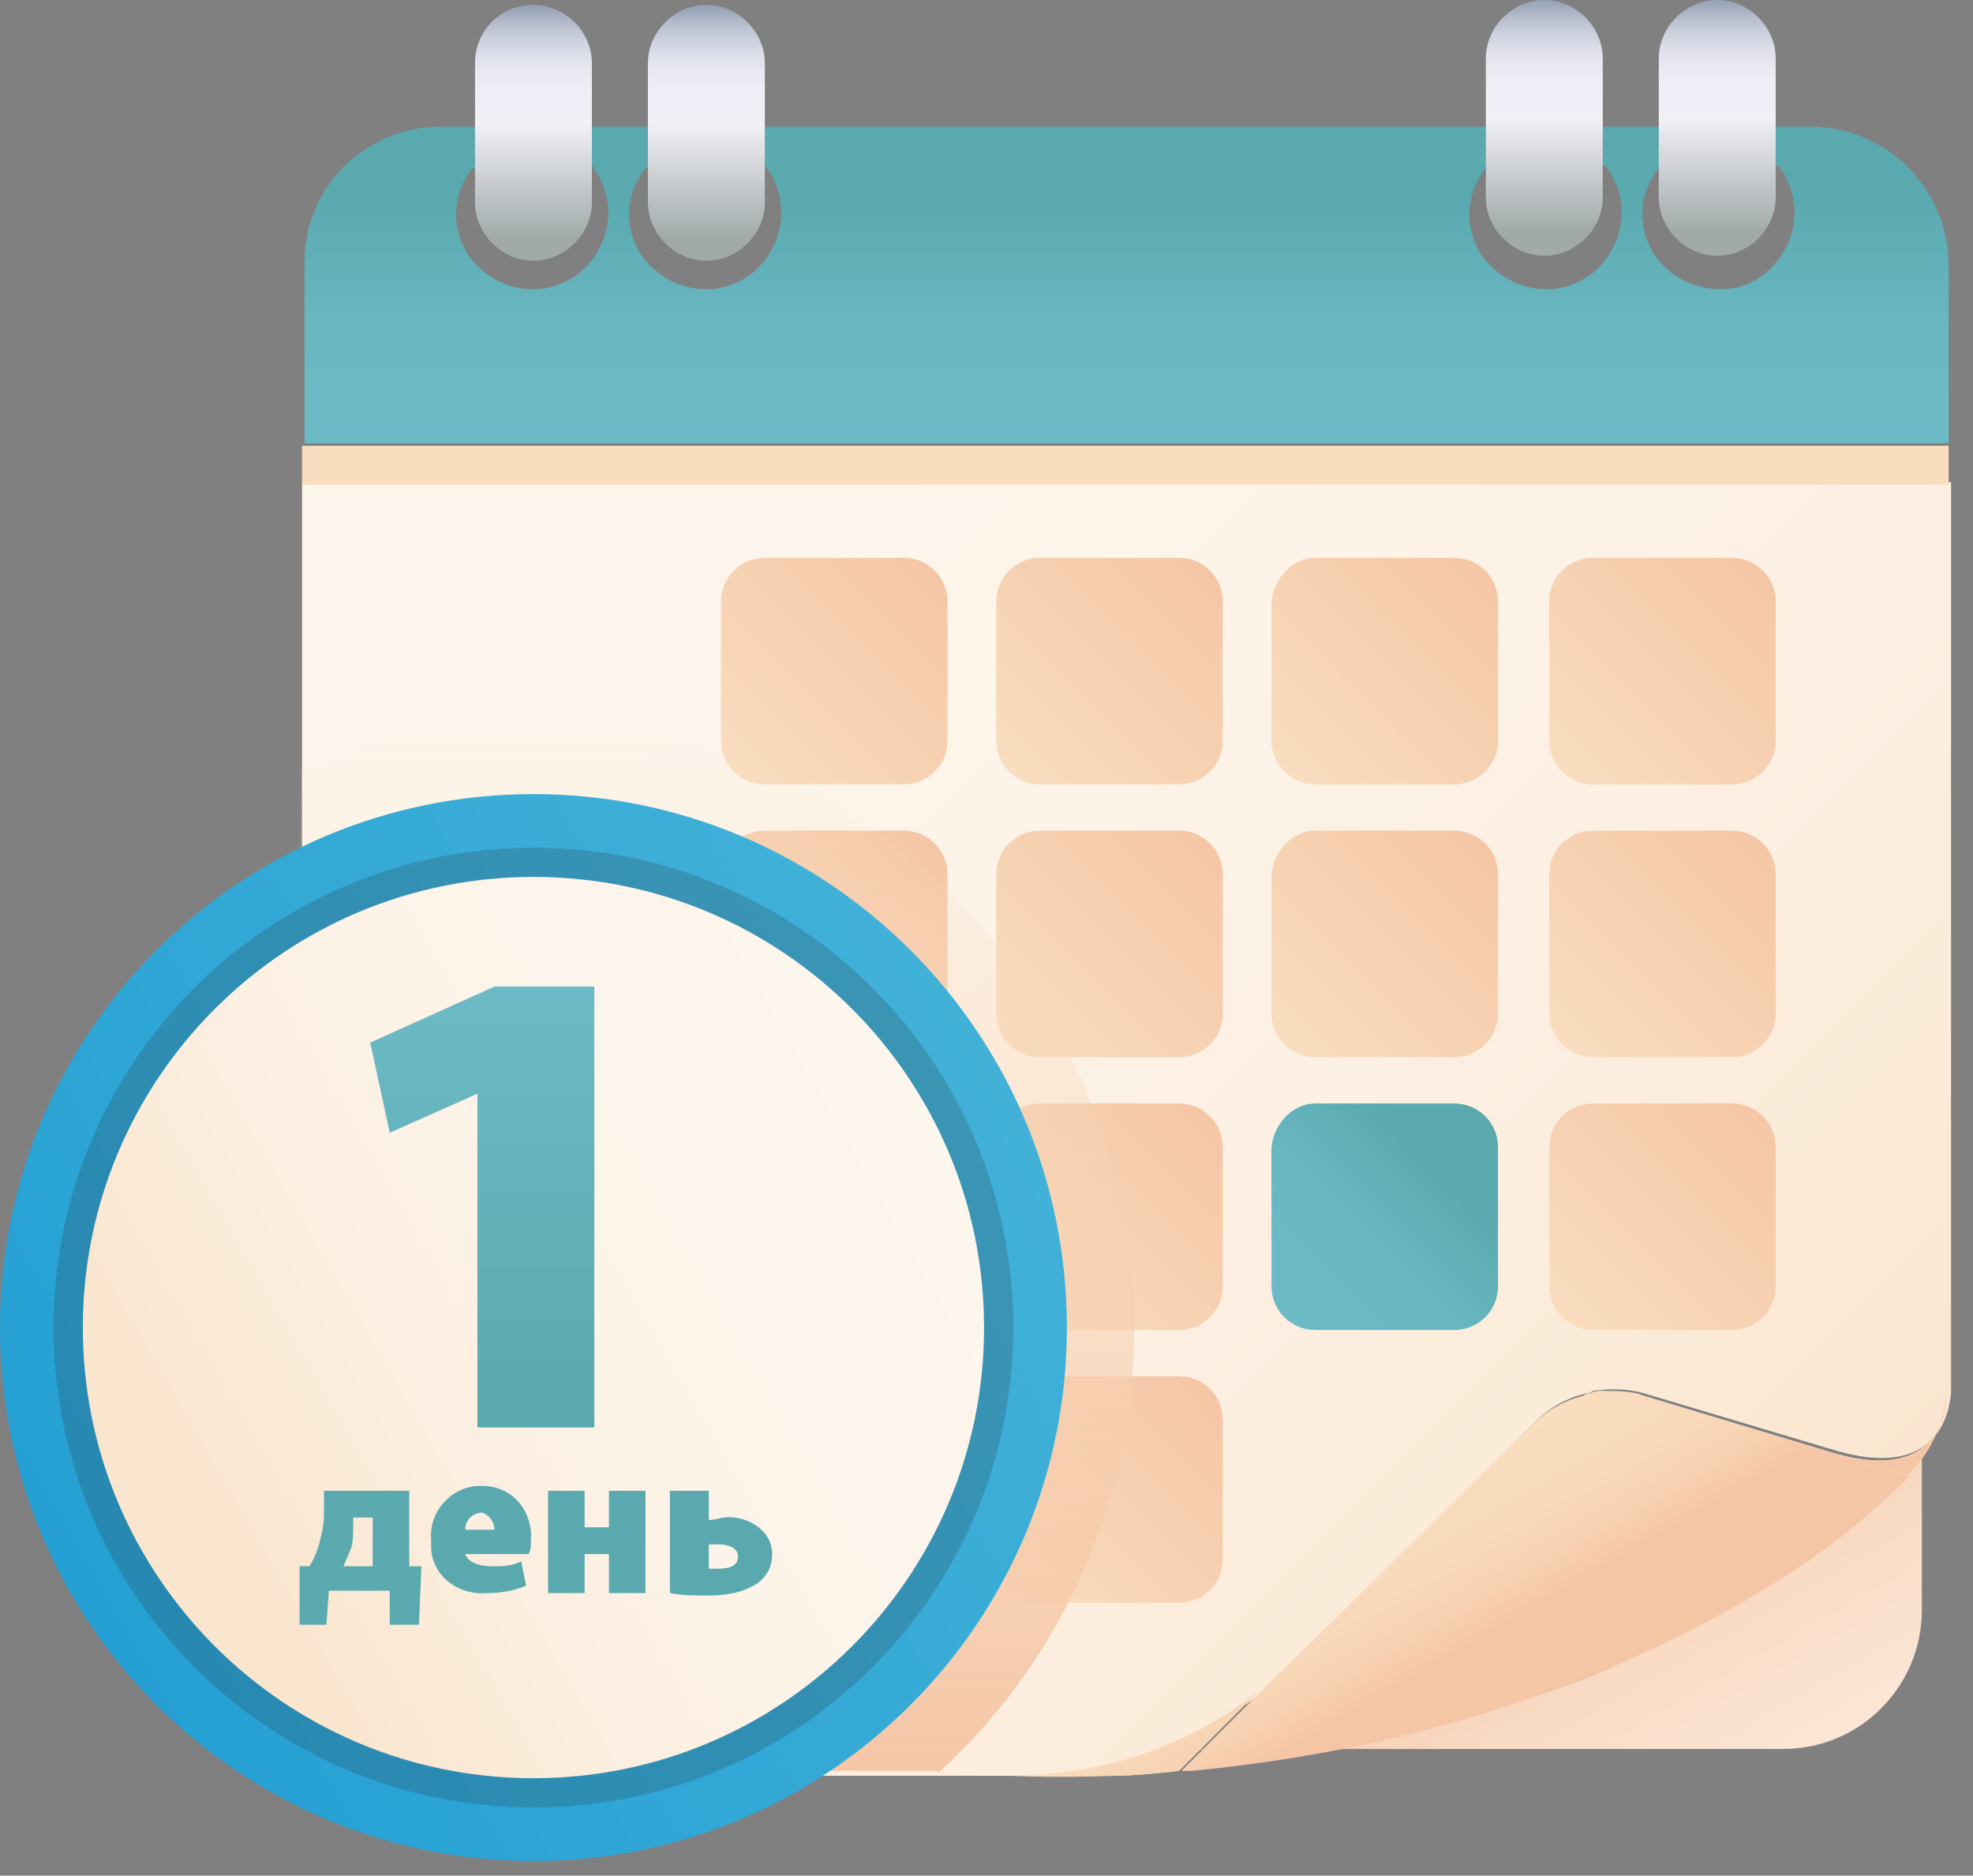<svg width="81" height="77" viewBox="0 0 81 77" fill="none" xmlns="http://www.w3.org/2000/svg">
<rect x="0" y="0" width="81" height="77" fill="#808080" stroke="none"/>
<g clip-path="url(#clip0)">
<path d="M12.4 67.2C12.4 70.3 14.9 72.9 18.1 72.9H41.5C45.2 72.9 48.9 71.7 51.8 69.5L63 58.4C63.6 57.8 64.3 57.4 65.1 57.2C65.2 57.2 65.3 57.2 65.4 57.1C66.1 57 66.8 57 67.5 57.2L75.2 59.5C79.4 60.8 80 58.2 80.1 57.2V57.1V19.8H12.4V67.2Z" fill="url(#paint0_linear)"/>
<path d="M80 18.3H12.4V19.9H80V18.3Z" fill="#F8DDBE"/>
<path d="M74.3 5.2H72.9V6.8H73C74.1 8.2 73.8 10.1 72.5 11.2C71.2 12.3 69.2 12 68.1 10.7C67.2 9.6 67.2 8 68.1 6.9H68.2V5.2H65.8V6.8H65.9C67 8.2 66.7 10.1 65.4 11.2C64 12.3 62.1 12 61 10.7C60.1 9.6 60.1 8 61 6.9H61V5.2H31.3V6.8H31.4C32.5 8.2 32.2 10.1 30.9 11.2C29.5 12.3 27.6 12 26.5 10.7C25.6 9.6 25.6 8 26.5 6.9H26.6V5.2H24.2V6.8H24.3C25.4 8.2 25.1 10.1 23.8 11.2C22.4 12.3 20.5 12 19.4 10.7C18.5 9.6 18.5 8 19.4 6.9H19.5V5.2H18.1C15.8 5.2 13.7 6.6 12.9 8.7C12.8 9 12.6 9.4 12.6 9.8C12.5 10.2 12.5 10.6 12.5 10.9V18.2H80V12.4C80 12.4 80 12.4 80 12.5V10.9C80 7.8 77.5 5.2 74.3 5.2Z" fill="url(#paint1_linear)"/>
<path d="M78.9 66.1V59.5C78.9 59.5 77.9 62.9 66.9 68.1C57.8 72.4 47.2 71.8 47.2 71.8H73.2C76.4 71.8 78.9 69.2 78.9 66.1Z" fill="url(#paint2_linear)"/>
<path d="M31.4 22.9H37.1C38.1 22.9 38.9 23.7 38.9 24.7V30.4C38.9 31.4 38.1 32.2 37.1 32.2H31.4C30.4 32.2 29.6 31.4 29.6 30.4V24.7C29.6 23.7 30.4 22.9 31.4 22.9Z" fill="url(#paint3_linear)"/>
<path d="M42.7 22.9H48.4C49.4 22.9 50.2 23.7 50.2 24.7V30.4C50.2 31.4 49.4 32.2 48.4 32.2H42.7C41.7 32.2 40.9 31.4 40.9 30.4V24.7C40.9 23.7 41.7 22.9 42.7 22.9Z" fill="url(#paint4_linear)"/>
<path d="M54 22.9H59.7C60.7 22.9 61.5 23.7 61.5 24.7V30.4C61.5 31.4 60.7 32.2 59.7 32.2H54C53 32.2 52.2 31.4 52.2 30.4V24.7C52.3 23.7 53.1 22.9 54 22.9Z" fill="url(#paint5_linear)"/>
<path d="M65.4 22.9H71.1C72.1 22.9 72.9 23.7 72.9 24.7V30.4C72.9 31.4 72.1 32.2 71.1 32.2H65.4C64.4 32.2 63.6 31.4 63.6 30.4V24.7C63.6 23.7 64.4 22.9 65.4 22.9Z" fill="url(#paint6_linear)"/>
<path d="M31.4 34.1H37.1C38.1 34.1 38.9 34.9 38.9 35.9V41.6C38.9 42.6 38.1 43.4 37.1 43.4H31.4C30.4 43.4 29.6 42.6 29.6 41.6V35.9C29.6 34.9 30.4 34.1 31.4 34.1Z" fill="url(#paint7_linear)"/>
<path d="M42.7 34.1H48.4C49.4 34.1 50.2 34.9 50.2 35.9V41.6C50.2 42.6 49.4 43.4 48.4 43.4H42.7C41.7 43.4 40.9 42.6 40.9 41.6V35.9C40.9 34.9 41.7 34.1 42.7 34.1Z" fill="url(#paint8_linear)"/>
<path d="M54 34.1H59.7C60.7 34.1 61.5 34.9 61.5 35.9V41.6C61.5 42.6 60.7 43.4 59.7 43.4H54C53 43.4 52.2 42.6 52.2 41.6V35.9C52.3 34.9 53.1 34.1 54 34.1Z" fill="url(#paint9_linear)"/>
<path d="M65.4 34.1H71.1C72.1 34.1 72.9 34.9 72.9 35.9V41.6C72.9 42.6 72.1 43.4 71.1 43.4H65.4C64.4 43.4 63.6 42.6 63.6 41.6V35.9C63.6 34.9 64.4 34.1 65.4 34.1Z" fill="url(#paint10_linear)"/>
<path d="M31.4 45.3H37.1C38.1 45.3 38.9 46.1 38.9 47.1V52.8C38.9 53.8 38.1 54.6 37.1 54.6H31.4C30.4 54.6 29.6 53.8 29.6 52.8V47.1C29.6 46.1 30.4 45.3 31.4 45.3Z" fill="url(#paint11_linear)"/>
<path d="M42.7 45.3H48.4C49.4 45.3 50.2 46.1 50.2 47.1V52.8C50.2 53.8 49.4 54.6 48.4 54.6H42.7C41.7 54.6 40.9 53.8 40.9 52.8V47.1C40.9 46.1 41.7 45.3 42.7 45.3Z" fill="url(#paint12_linear)"/>
<path d="M31.4 56.5H37.1C38.1 56.5 38.9 57.3 38.9 58.3V64C38.9 65 38.1 65.8 37.1 65.8H31.4C30.4 65.8 29.6 65 29.6 64V58.3C29.6 57.3 30.4 56.5 31.4 56.5Z" fill="url(#paint13_linear)"/>
<path d="M42.7 56.5H48.4C49.4 56.5 50.2 57.3 50.2 58.3V64C50.2 65 49.4 65.8 48.4 65.8H42.7C41.7 65.8 40.9 65 40.9 64V58.3C40.9 57.3 41.7 56.5 42.7 56.5Z" fill="url(#paint14_linear)"/>
<path d="M54 45.3H59.7C60.7 45.3 61.5 46.1 61.5 47.1V52.8C61.5 53.8 60.7 54.6 59.7 54.6H54C53 54.6 52.2 53.8 52.2 52.8V47.1C52.3 46.1 53.1 45.3 54 45.3Z" fill="url(#paint15_linear)"/>
<path d="M65.4 45.3H71.1C72.1 45.3 72.9 46.1 72.9 47.1V52.8C72.9 53.8 72.1 54.6 71.1 54.6H65.4C64.4 54.6 63.6 53.8 63.6 52.8V47.1C63.6 46.1 64.4 45.3 65.4 45.3Z" fill="url(#paint16_linear)"/>
<path d="M45.8 72.9H41.5C41.4 72.9 43.3 73 45.8 72.9Z" fill="url(#paint17_linear)"/>
<path d="M65.9 57.1C65.7 57.1 65.5 57.1 65.3 57.2C65.2 57.2 65.1 57.2 65 57.3C64.2 57.5 63.5 57.9 62.9 58.5L51.8 69.4L48.5 72.7C48.6 72.7 48.7 72.7 48.9 72.7C66.9 71 76.3 62.5 76.3 62.5C76.9 62 77.7 61.3 78.4 60.6L67.5 57.3C67 57.1 66.4 57.1 65.9 57.1Z" fill="url(#paint18_linear)"/>
<path d="M41.4 72.9H45.7C46.5 72.9 47.5 72.8 48.4 72.7L51.7 69.4C48.8 71.7 45.2 72.9 41.4 72.9Z" fill="url(#paint19_linear)"/>
<path d="M41.4 72.9H45.7C46.5 72.9 47.5 72.8 48.4 72.7L51.7 69.4C48.8 71.7 45.2 72.9 41.4 72.9Z" fill="url(#paint20_linear)"/>
<path d="M75.1 59.6L67.4 57.3L78.3 60.6C79.2 59.7 79.8 58.5 79.9 57.3C79.9 58.3 79.3 60.9 75.1 59.6Z" fill="url(#paint21_linear)"/>
<path d="M75.1 59.6L67.4 57.3L78.3 60.6C79.2 59.7 79.8 58.5 79.9 57.3C79.9 58.3 79.3 60.9 75.1 59.6Z" fill="url(#paint22_linear)"/>
<path d="M65.3 57.2C65.5 57.2 65.7 57.1 65.9 57.1C65.7 57.1 65.5 57.1 65.3 57.2Z" fill="url(#paint23_linear)"/>
<path d="M65.3 57.2C65.5 57.2 65.7 57.1 65.9 57.1C65.7 57.1 65.5 57.1 65.3 57.2Z" fill="url(#paint24_linear)"/>
<path d="M64.4 57.4C64.6 57.3 64.8 57.2 65.1 57.2C64.8 57.3 64.6 57.3 64.4 57.4Z" fill="url(#paint25_linear)"/>
<path d="M64.4 57.4C64.6 57.3 64.8 57.2 65.1 57.2C64.8 57.3 64.6 57.3 64.4 57.4Z" fill="url(#paint26_linear)"/>
<path d="M38.5 72.8C48.6 63.6 49.3 47.9 40.1 37.8C33.1 30.1 22 27.6 12.3 31.6V72.7H38.5V72.8Z" fill="url(#paint27_linear)"/>
<path d="M21.9 76.4C33.995 76.4 43.8 66.595 43.8 54.5C43.8 42.405 33.995 32.6 21.9 32.6C9.805 32.6 0 42.405 0 54.5C0 66.595 9.805 76.4 21.9 76.4Z" fill="url(#paint28_linear)"/>
<path opacity="0.2" d="M21.9 74.2C32.78 74.2 41.6 65.38 41.6 54.5C41.6 43.62 32.78 34.8 21.9 34.8C11.02 34.8 2.2 43.62 2.2 54.5C2.2 65.38 11.02 74.2 21.9 74.2Z" fill="#282828"/>
<path d="M21.9 73C32.117 73 40.4 64.717 40.4 54.5C40.4 44.283 32.117 36 21.9 36C11.683 36 3.4 44.283 3.4 54.5C3.4 64.717 11.683 73 21.9 73Z" fill="url(#paint29_linear)"/>
<path d="M19.6 44.9L16 46.5L15.2 42.8L20.3 40.5H24.4V58.6H19.6C19.6 58.6 19.6 44.9 19.6 44.9Z" fill="url(#paint30_linear)"/>
<path d="M16.8 61.2V64.3H17.3L17.2 66.7H16V65.3H13.5L13.4 66.7H12.3V64.3H12.7C12.9 64 13 63.7 13.1 63.4C13.2 63 13.3 62.6 13.3 62.2V61.2L16.8 61.2ZM14.5 62.7C14.5 63 14.5 63.3 14.4 63.6C14.3 63.8 14.2 64.1 14.1 64.3H15.3V62.3H14.5L14.5 62.7Z" fill="#5AA9AF"/>
<path d="M19.1 63.8C19.2 64.1 19.6 64.3 20.2 64.3C20.6 64.3 21 64.3 21.4 64.1L21.6 65.1C21.1 65.3 20.6 65.4 20 65.4C18.9 65.5 17.8 64.8 17.7 63.6C17.7 63.5 17.7 63.3 17.7 63.2C17.6 62 18.6 61 19.7 61H19.8C20.9 61 21.7 61.8 21.8 62.9C21.8 63 21.8 63.1 21.8 63.2C21.8 63.4 21.8 63.6 21.7 63.8H19.1ZM20.3 62.8C20.3 62.5 20.1 62.2 19.8 62.1C19.4 62.1 19.1 62.4 19.1 62.8H20.3Z" fill="#5AA9AF"/>
<path d="M24 61.2V62.7H25V61.2H26.5V65.4H25V63.8H24V65.4H22.5V61.2H24Z" fill="#5AA9AF"/>
<path d="M29.1 61.2V62.4C29.3 62.4 29.479 62.334 29.7 62.3C30.474 62.18 31.7 62.7 31.7 63.8C31.7 64.3 31.5 64.7 31.1 65C30.408 65.435 29.7 65.5 29 65.5C28.5 65.5 28 65.5 27.5 65.4V61.2H29.1ZM29.1 64.4C29.2 64.4 29.4 64.4 29.5 64.4C29.9 64.4 30.3 64.3 30.3 63.9C30.3 63.5 29.8 63.4 29.5 63.4C29.4 63.4 29.3 63.4 29.1 63.4V64.4Z" fill="#5AA9AF"/>
<path d="M21.9 0.2C23.2 0.2 24.3 1.3 24.3 2.6V8.3C24.3 9.6 23.2 10.7 21.9 10.7C20.6 10.7 19.5 9.6 19.5 8.3V2.6C19.5 1.3 20.5 0.2 21.9 0.2Z" fill="url(#paint31_linear)"/>
<path d="M29 0.2C30.3 0.2 31.4 1.3 31.4 2.6V8.3C31.4 9.6 30.3 10.7 29 10.7C27.7 10.7 26.6 9.6 26.6 8.3V2.6C26.6 1.3 27.7 0.2 29 0.2Z" fill="url(#paint32_linear)"/>
<path d="M63.4 0C64.7 0 65.8 1.1 65.8 2.4V8.1C65.8 9.4 64.7 10.5 63.4 10.5C62.1 10.5 61 9.4 61 8.1V2.4C61 1.1 62.1 0 63.4 0Z" fill="url(#paint33_linear)"/>
<path d="M70.5 0C71.8 0 72.9 1.1 72.9 2.4V8.1C72.9 9.4 71.8 10.5 70.5 10.5C69.2 10.5 68.1 9.4 68.1 8.1V2.4C68.1 1.1 69.2 0 70.5 0Z" fill="url(#paint34_linear)"/>
</g>
<defs>
<linearGradient id="paint0_linear" x1="11.252" y1="9.683" x2="77.057" y2="75.488" gradientUnits="userSpaceOnUse">
<stop stop-color="#FDF6ED"/>
<stop offset="0.373" stop-color="#FDF4EA"/>
<stop offset="0.639" stop-color="#FCEFE1"/>
<stop offset="0.871" stop-color="#FAE7D1"/>
<stop offset="0.909" stop-color="#FAE5CE"/>
</linearGradient>
<linearGradient id="paint1_linear" x1="46.25" y1="18.271" x2="46.25" y2="5.234" gradientUnits="userSpaceOnUse">
<stop offset="0.128" stop-color="#6CBAC5"/>
<stop offset="0.405" stop-color="#68B6C0"/>
<stop offset="0.728" stop-color="#5CABB2"/>
<stop offset="0.78" stop-color="#5AA9AF"/>
</linearGradient>
<linearGradient id="paint2_linear" x1="91.13" y1="114.286" x2="61.762" y2="63.419" gradientUnits="userSpaceOnUse">
<stop stop-color="#FDF6ED"/>
<stop offset="0.44" stop-color="#FDF5EB"/>
<stop offset="0.623" stop-color="#FCF0E4"/>
<stop offset="0.759" stop-color="#FBE7D7"/>
<stop offset="0.872" stop-color="#F9DCC6"/>
<stop offset="0.968" stop-color="#F6CCAF"/>
<stop offset="1" stop-color="#F5C6A6"/>
</linearGradient>
<linearGradient id="paint3_linear" x1="30.166" y1="31.634" x2="38.379" y2="23.421" gradientUnits="userSpaceOnUse">
<stop stop-color="#F8DDBE"/>
<stop offset="1" stop-color="#F5C6A6"/>
</linearGradient>
<linearGradient id="paint4_linear" x1="41.482" y1="31.618" x2="49.694" y2="23.406" gradientUnits="userSpaceOnUse">
<stop stop-color="#F8DDBE"/>
<stop offset="1" stop-color="#F5C6A6"/>
</linearGradient>
<linearGradient id="paint5_linear" x1="52.816" y1="31.621" x2="61.029" y2="23.409" gradientUnits="userSpaceOnUse">
<stop stop-color="#F8DDBE"/>
<stop offset="1" stop-color="#F5C6A6"/>
</linearGradient>
<linearGradient id="paint6_linear" x1="64.163" y1="31.637" x2="72.376" y2="23.424" gradientUnits="userSpaceOnUse">
<stop stop-color="#F8DDBE"/>
<stop offset="1" stop-color="#F5C6A6"/>
</linearGradient>
<linearGradient id="paint7_linear" x1="30.16" y1="42.84" x2="38.372" y2="34.628" gradientUnits="userSpaceOnUse">
<stop stop-color="#F8DDBE"/>
<stop offset="1" stop-color="#F5C6A6"/>
</linearGradient>
<linearGradient id="paint8_linear" x1="41.475" y1="42.825" x2="49.688" y2="34.612" gradientUnits="userSpaceOnUse">
<stop stop-color="#F8DDBE"/>
<stop offset="1" stop-color="#F5C6A6"/>
</linearGradient>
<linearGradient id="paint9_linear" x1="52.81" y1="42.828" x2="61.022" y2="34.615" gradientUnits="userSpaceOnUse">
<stop stop-color="#F8DDBE"/>
<stop offset="1" stop-color="#F5C6A6"/>
</linearGradient>
<linearGradient id="paint10_linear" x1="64.157" y1="42.843" x2="72.369" y2="34.631" gradientUnits="userSpaceOnUse">
<stop stop-color="#F8DDBE"/>
<stop offset="1" stop-color="#F5C6A6"/>
</linearGradient>
<linearGradient id="paint11_linear" x1="30.154" y1="54.047" x2="38.366" y2="45.834" gradientUnits="userSpaceOnUse">
<stop stop-color="#F8DDBE"/>
<stop offset="1" stop-color="#F5C6A6"/>
</linearGradient>
<linearGradient id="paint12_linear" x1="41.469" y1="54.031" x2="49.682" y2="45.818" gradientUnits="userSpaceOnUse">
<stop stop-color="#F8DDBE"/>
<stop offset="1" stop-color="#F5C6A6"/>
</linearGradient>
<linearGradient id="paint13_linear" x1="30.147" y1="65.253" x2="38.359" y2="57.041" gradientUnits="userSpaceOnUse">
<stop stop-color="#F8DDBE"/>
<stop offset="1" stop-color="#F5C6A6"/>
</linearGradient>
<linearGradient id="paint14_linear" x1="41.463" y1="65.237" x2="49.675" y2="57.025" gradientUnits="userSpaceOnUse">
<stop stop-color="#F8DDBE"/>
<stop offset="1" stop-color="#F5C6A6"/>
</linearGradient>
<linearGradient id="paint15_linear" x1="52.804" y1="54.034" x2="61.016" y2="45.821" gradientUnits="userSpaceOnUse">
<stop offset="0.128" stop-color="#6CBAC5"/>
<stop offset="0.405" stop-color="#68B6C0"/>
<stop offset="0.728" stop-color="#5CABB2"/>
<stop offset="0.78" stop-color="#5AA9AF"/>
</linearGradient>
<linearGradient id="paint16_linear" x1="64.151" y1="54.049" x2="72.363" y2="45.837" gradientUnits="userSpaceOnUse">
<stop stop-color="#F8DDBE"/>
<stop offset="1" stop-color="#F5C6A6"/>
</linearGradient>
<linearGradient id="paint17_linear" x1="42.116" y1="70.246" x2="47.521" y2="79.609" gradientUnits="userSpaceOnUse">
<stop stop-color="#F8DDBE"/>
<stop offset="0.289" stop-color="#F8DABB"/>
<stop offset="0.48" stop-color="#F7D2B2"/>
<stop offset="0.621" stop-color="#F5C6A6"/>
</linearGradient>
<linearGradient id="paint18_linear" x1="59.675" y1="60.111" x2="65.079" y2="69.472" gradientUnits="userSpaceOnUse">
<stop stop-color="#F8DDBE"/>
<stop offset="0.289" stop-color="#F8DABB"/>
<stop offset="0.48" stop-color="#F7D2B2"/>
<stop offset="0.621" stop-color="#F5C6A6"/>
</linearGradient>
<linearGradient id="paint19_linear" x1="-1.833" y1="22.767" x2="63.973" y2="88.573" gradientUnits="userSpaceOnUse">
<stop stop-color="#FDF6ED"/>
<stop offset="0.373" stop-color="#FDF4EA"/>
<stop offset="0.639" stop-color="#FCEFE1"/>
<stop offset="0.871" stop-color="#FAE7D1"/>
<stop offset="0.909" stop-color="#FAE5CE"/>
</linearGradient>
<linearGradient id="paint20_linear" x1="45.05" y1="68.552" x2="50.456" y2="77.915" gradientUnits="userSpaceOnUse">
<stop stop-color="#F8DDBE"/>
<stop offset="0.289" stop-color="#F8DABB"/>
<stop offset="0.48" stop-color="#F7D2B2"/>
<stop offset="0.621" stop-color="#F5C6A6"/>
</linearGradient>
<linearGradient id="paint21_linear" x1="18.642" y1="2.292" x2="84.448" y2="68.098" gradientUnits="userSpaceOnUse">
<stop stop-color="#FDF6ED"/>
<stop offset="0.373" stop-color="#FDF4EA"/>
<stop offset="0.639" stop-color="#FCEFE1"/>
<stop offset="0.871" stop-color="#FAE7D1"/>
<stop offset="0.909" stop-color="#FAE5CE"/>
</linearGradient>
<linearGradient id="paint22_linear" x1="71.372" y1="53.354" x2="76.778" y2="62.718" gradientUnits="userSpaceOnUse">
<stop stop-color="#F8DDBE"/>
<stop offset="0.289" stop-color="#F8DABB"/>
<stop offset="0.48" stop-color="#F7D2B2"/>
<stop offset="0.621" stop-color="#F5C6A6"/>
</linearGradient>
<linearGradient id="paint23_linear" x1="14.692" y1="6.242" x2="80.498" y2="72.048" gradientUnits="userSpaceOnUse">
<stop stop-color="#FDF6ED"/>
<stop offset="0.373" stop-color="#FDF4EA"/>
<stop offset="0.639" stop-color="#FCEFE1"/>
<stop offset="0.871" stop-color="#FAE7D1"/>
<stop offset="0.909" stop-color="#FAE5CE"/>
</linearGradient>
<linearGradient id="paint24_linear" x1="65.399" y1="56.803" x2="70.805" y2="66.166" gradientUnits="userSpaceOnUse">
<stop stop-color="#F8DDBE"/>
<stop offset="0.289" stop-color="#F8DABB"/>
<stop offset="0.48" stop-color="#F7D2B2"/>
<stop offset="0.621" stop-color="#F5C6A6"/>
</linearGradient>
<linearGradient id="paint25_linear" x1="14.192" y1="6.742" x2="79.998" y2="72.548" gradientUnits="userSpaceOnUse">
<stop stop-color="#FDF6ED"/>
<stop offset="0.373" stop-color="#FDF4EA"/>
<stop offset="0.639" stop-color="#FCEFE1"/>
<stop offset="0.871" stop-color="#FAE7D1"/>
<stop offset="0.909" stop-color="#FAE5CE"/>
</linearGradient>
<linearGradient id="paint26_linear" x1="64.697" y1="57.208" x2="70.103" y2="66.572" gradientUnits="userSpaceOnUse">
<stop stop-color="#F8DDBE"/>
<stop offset="0.289" stop-color="#F8DABB"/>
<stop offset="0.48" stop-color="#F7D2B2"/>
<stop offset="0.621" stop-color="#F5C6A6"/>
</linearGradient>
<linearGradient id="paint27_linear" x1="29.432" y1="29.785" x2="29.432" y2="72.805" gradientUnits="userSpaceOnUse">
<stop stop-color="#F8DDBE" stop-opacity="0"/>
<stop offset="1" stop-color="#F5C6A6"/>
</linearGradient>
<linearGradient id="paint28_linear" x1="40.784" y1="43.597" x2="2.921" y2="65.457" gradientUnits="userSpaceOnUse">
<stop stop-color="#41B1D8"/>
<stop offset="1" stop-color="#25A0D4"/>
</linearGradient>
<linearGradient id="paint29_linear" x1="37.876" y1="45.276" x2="5.827" y2="63.779" gradientUnits="userSpaceOnUse">
<stop stop-color="#FDF6ED"/>
<stop offset="0.373" stop-color="#FDF4EA"/>
<stop offset="0.639" stop-color="#FCEFE1"/>
<stop offset="0.871" stop-color="#FAE7D1"/>
<stop offset="0.909" stop-color="#FAE5CE"/>
</linearGradient>
<linearGradient id="paint30_linear" x1="19.8" y1="40.479" x2="19.8" y2="58.552" gradientUnits="userSpaceOnUse">
<stop stop-color="#6CBAC5"/>
<stop offset="1" stop-color="#5AA9AF"/>
</linearGradient>
<linearGradient id="paint31_linear" x1="21.9" y1="0.247" x2="21.9" y2="10.688" gradientUnits="userSpaceOnUse">
<stop stop-color="#99A8C1" stop-opacity="0.8"/>
<stop offset="0.02" stop-color="#A4B1C8" stop-opacity="0.825"/>
<stop offset="0.069" stop-color="#BCC4D6" stop-opacity="0.879"/>
<stop offset="0.123" stop-color="#CFD4E2" stop-opacity="0.923"/>
<stop offset="0.182" stop-color="#DEE1EC" stop-opacity="0.958"/>
<stop offset="0.249" stop-color="#E9E9F2" stop-opacity="0.982"/>
<stop offset="0.33" stop-color="#EFEEF6" stop-opacity="0.996"/>
<stop offset="0.464" stop-color="#F1F0F7"/>
<stop offset="0.909" stop-color="#A1AAA9"/>
</linearGradient>
<linearGradient id="paint32_linear" x1="29" y1="0.247" x2="29" y2="10.688" gradientUnits="userSpaceOnUse">
<stop stop-color="#99A8C1" stop-opacity="0.8"/>
<stop offset="0.02" stop-color="#A4B1C8" stop-opacity="0.825"/>
<stop offset="0.069" stop-color="#BCC4D6" stop-opacity="0.879"/>
<stop offset="0.123" stop-color="#CFD4E2" stop-opacity="0.923"/>
<stop offset="0.182" stop-color="#DEE1EC" stop-opacity="0.958"/>
<stop offset="0.249" stop-color="#E9E9F2" stop-opacity="0.982"/>
<stop offset="0.33" stop-color="#EFEEF6" stop-opacity="0.996"/>
<stop offset="0.464" stop-color="#F1F0F7"/>
<stop offset="0.909" stop-color="#A1AAA9"/>
</linearGradient>
<linearGradient id="paint33_linear" x1="63.4" y1="0" x2="63.4" y2="10.441" gradientUnits="userSpaceOnUse">
<stop stop-color="#99A8C1" stop-opacity="0.8"/>
<stop offset="0.02" stop-color="#A4B1C8" stop-opacity="0.825"/>
<stop offset="0.069" stop-color="#BCC4D6" stop-opacity="0.879"/>
<stop offset="0.123" stop-color="#CFD4E2" stop-opacity="0.923"/>
<stop offset="0.182" stop-color="#DEE1EC" stop-opacity="0.958"/>
<stop offset="0.249" stop-color="#E9E9F2" stop-opacity="0.982"/>
<stop offset="0.33" stop-color="#EFEEF6" stop-opacity="0.996"/>
<stop offset="0.464" stop-color="#F1F0F7"/>
<stop offset="0.909" stop-color="#A1AAA9"/>
</linearGradient>
<linearGradient id="paint34_linear" x1="70.5" y1="0" x2="70.5" y2="10.441" gradientUnits="userSpaceOnUse">
<stop stop-color="#99A8C1" stop-opacity="0.8"/>
<stop offset="0.02" stop-color="#A4B1C8" stop-opacity="0.825"/>
<stop offset="0.069" stop-color="#BCC4D6" stop-opacity="0.879"/>
<stop offset="0.123" stop-color="#CFD4E2" stop-opacity="0.923"/>
<stop offset="0.182" stop-color="#DEE1EC" stop-opacity="0.958"/>
<stop offset="0.249" stop-color="#E9E9F2" stop-opacity="0.982"/>
<stop offset="0.33" stop-color="#EFEEF6" stop-opacity="0.996"/>
<stop offset="0.464" stop-color="#F1F0F7"/>
<stop offset="0.909" stop-color="#A1AAA9"/>
</linearGradient>
<clipPath id="clip0">
<rect width="80.1" height="76.4" fill="white"/>
</clipPath>
</defs>
</svg>
